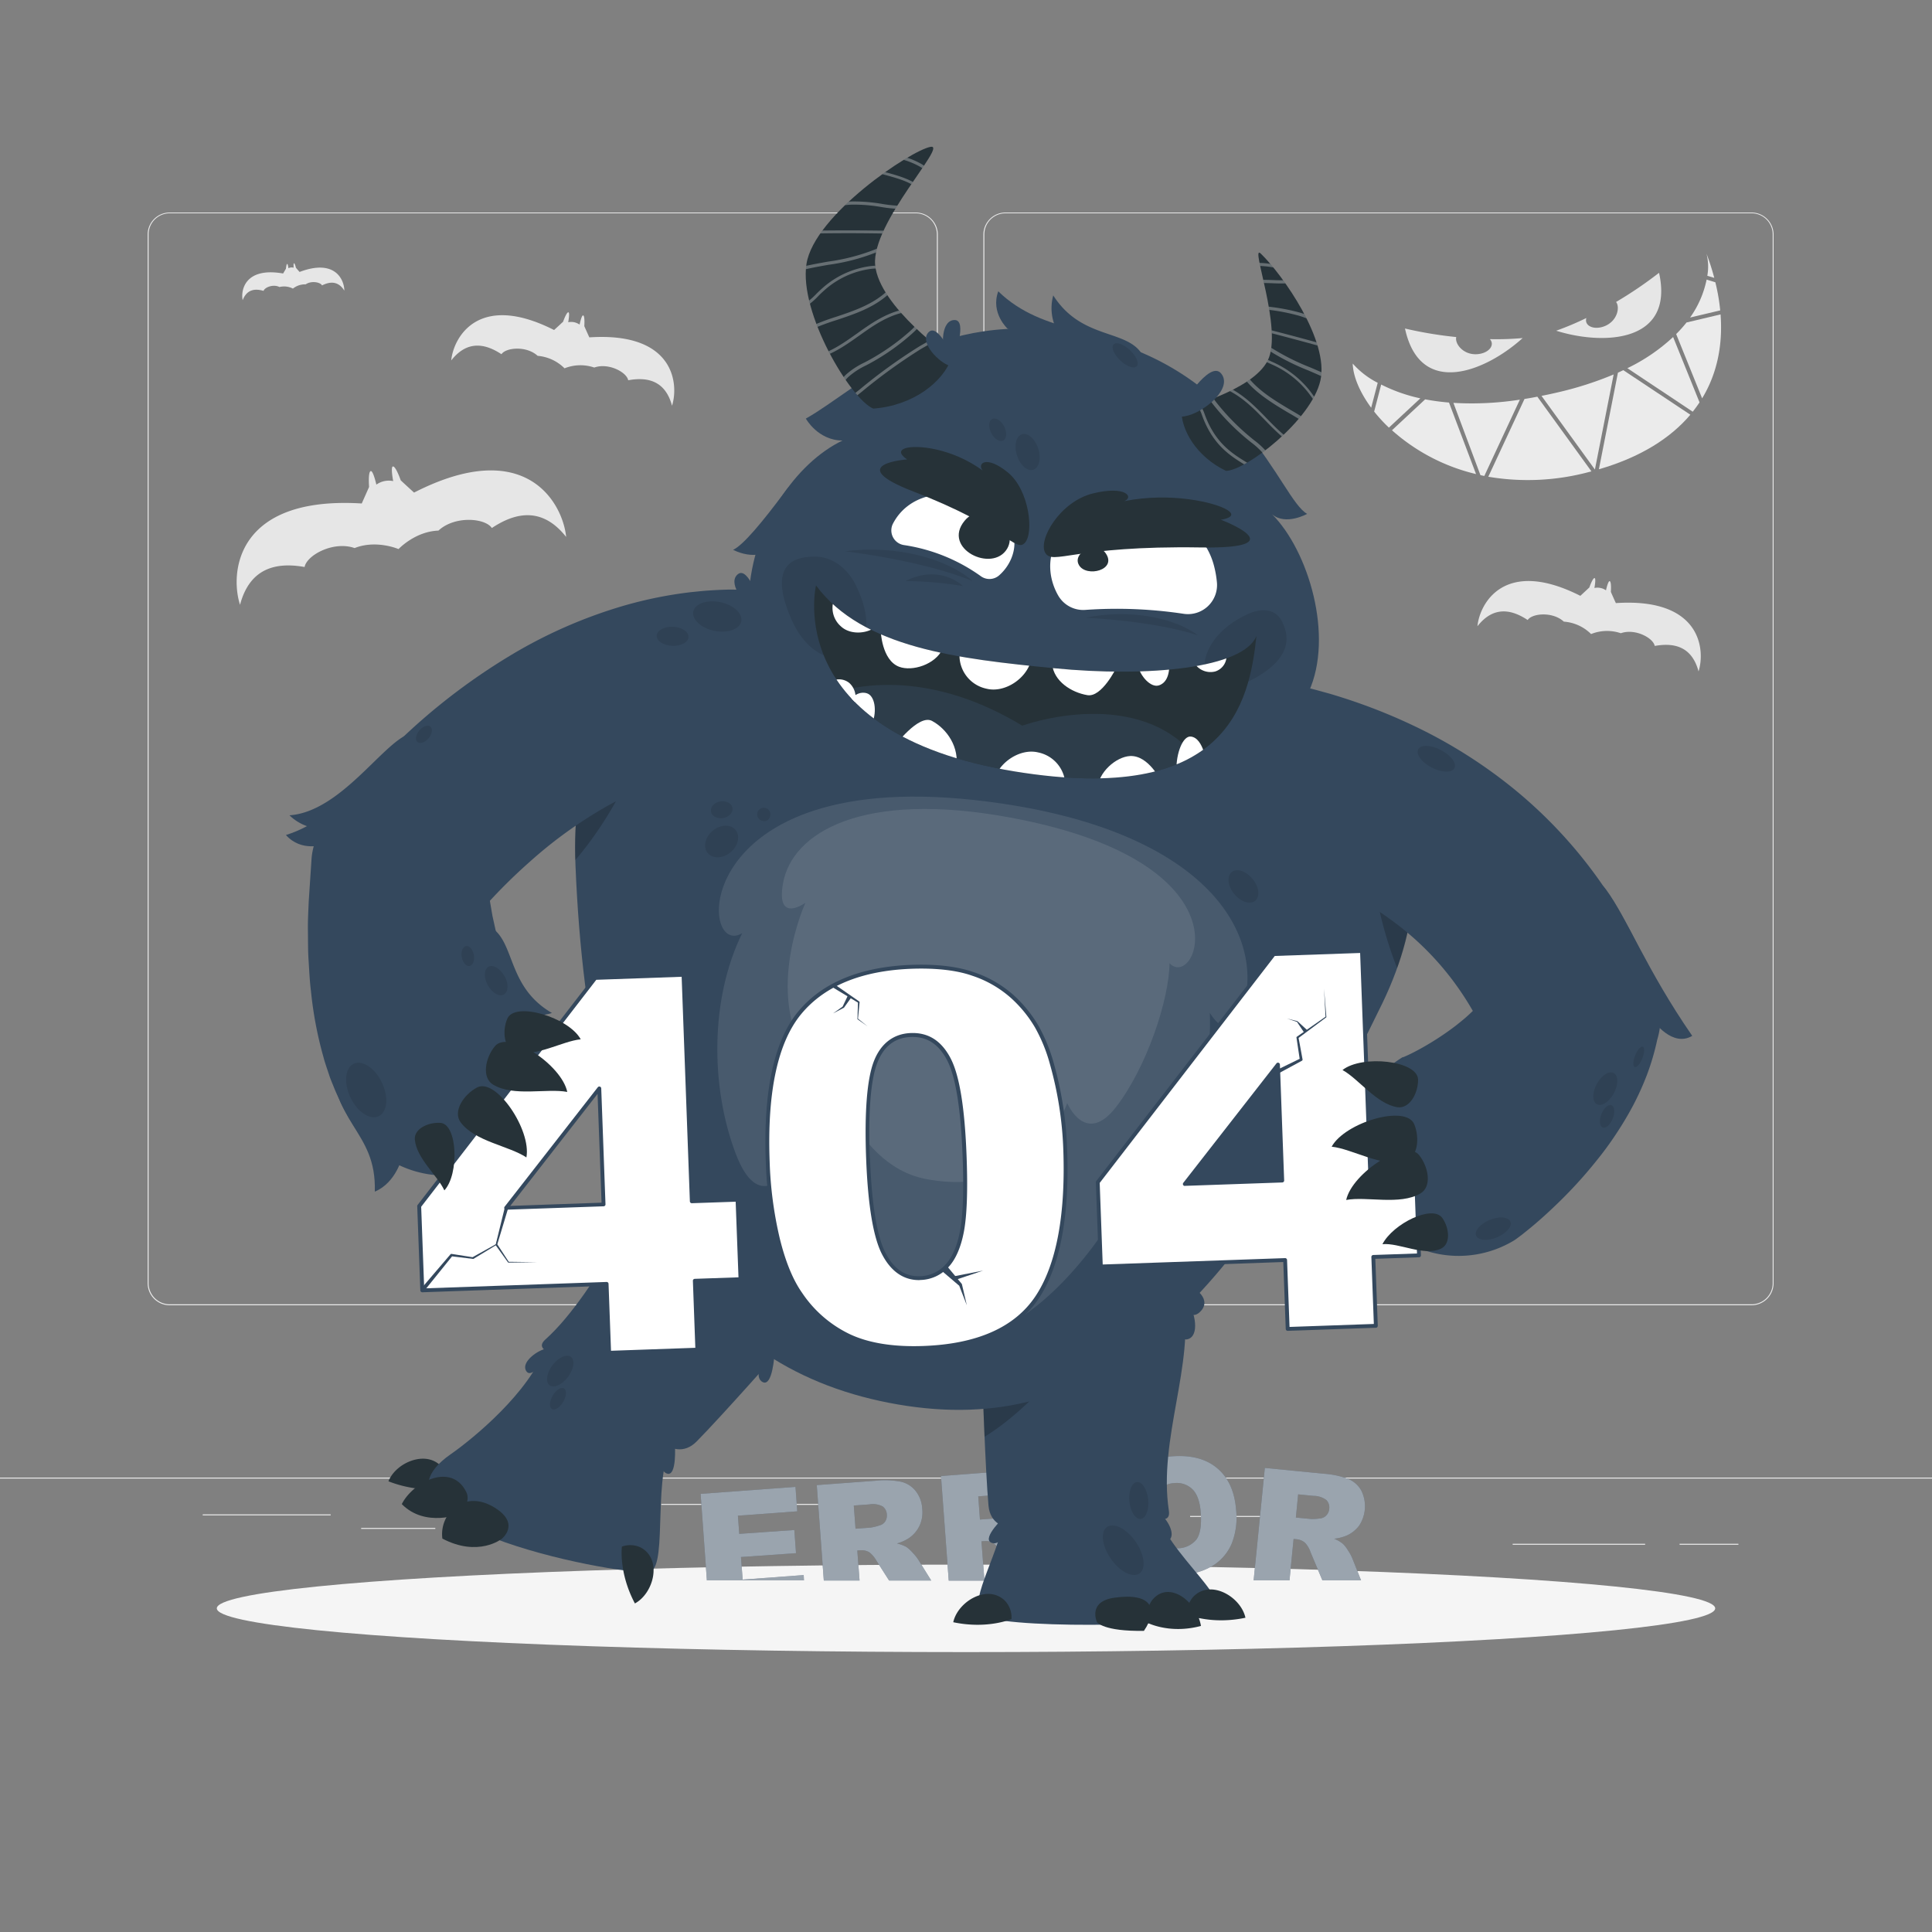 <svg xmlns="http://www.w3.org/2000/svg" xmlns:xlink="http://www.w3.org/1999/xlink" viewBox="0 0 500 500"><rect x="0" y="0" width="500" height="500" fill="#808080" stroke="none"/><defs><clipPath id="freepik--clip-path--inject-28"><path d="M211.18,151.51c12.06,16.26,37,19,61.56,21.42s49.07,0,52.43-8.34c-1.89,17.68-7.63,44-62.54,35.06C202.06,189.77,211.18,151.51,211.18,151.51Z" style="fill:none"></path></clipPath><clipPath id="freepik--clip-path-2--inject-28"><path d="M246.27,92.62c-2.15,6.24-10,12.39-20.28,13.12-5.83-2.43-19.24-24.72-17.28-37.41S235.8,38.86,240.84,38c4.6-.81-15.34,19.68-14.35,30.56S246.27,92.62,246.27,92.62Z" style="fill:none"></path></clipPath><clipPath id="freepik--clip-path-3--inject-28"><path d="M305.75,105.76c-.24,5.4,3.9,12.45,11.55,16.1,5.18-.1,22.11-13.11,24.42-23.39s-9.8-27.4-15.42-32.83c-3-2.91,5.81,19.63,1.79,27.65S305.75,105.76,305.75,105.76Z" style="fill:none"></path></clipPath></defs><g id="freepik--background-complete--inject-28"><rect y="382.4" width="500" height="0.25" style="fill:#ebebeb"></rect><rect x="52.46" y="391.92" width="33.12" height="0.25" style="fill:#ebebeb"></rect><rect x="171.14" y="389.21" width="42.53" height="0.25" style="fill:#ebebeb"></rect><rect x="93.47" y="395.43" width="19.19" height="0.25" style="fill:#ebebeb"></rect><rect x="434.67" y="399.53" width="15.23" height="0.25" style="fill:#ebebeb"></rect><rect x="391.47" y="399.53" width="34.29" height="0.25" style="fill:#ebebeb"></rect><rect x="308" y="392.33" width="23.83" height="0.25" style="fill:#ebebeb"></rect><path d="M237,337.8H43.91a5.71,5.71,0,0,1-5.7-5.71V60.66A5.71,5.71,0,0,1,43.91,55H237a5.71,5.71,0,0,1,5.71,5.71V332.09A5.71,5.71,0,0,1,237,337.8ZM43.91,55.2a5.46,5.46,0,0,0-5.45,5.46V332.09a5.46,5.46,0,0,0,5.45,5.46H237a5.47,5.47,0,0,0,5.46-5.46V60.66A5.47,5.47,0,0,0,237,55.2Z" style="fill:#ebebeb"></path><path d="M453.31,337.8H260.21a5.72,5.72,0,0,1-5.71-5.71V60.66A5.72,5.72,0,0,1,260.21,55h193.1A5.71,5.71,0,0,1,459,60.66V332.09A5.71,5.71,0,0,1,453.31,337.8ZM260.21,55.2a5.47,5.47,0,0,0-5.46,5.46V332.09a5.47,5.47,0,0,0,5.46,5.46h193.1a5.47,5.47,0,0,0,5.46-5.46V60.66a5.47,5.47,0,0,0-5.46-5.46Z" style="fill:#ebebeb"></path><path d="M103.14,142.1s4.27-4.57,10.33-4.78c4.23-3.93,12.1-3.26,13.82-.67,6.21-4.13,13.09-5.46,19.23,2.31-.84-8.56-10.24-26.37-39.36-11.48-2.63-2.39-3.45-3.17-3.45-3.17s-1.18-3.43-1.95-3.59,0,3.79,0,3.79a5.56,5.56,0,0,0-4.36.91s-.87-3.92-1.52-3.48-.36,4.08-.36,4.08-.44,1-1.9,4.28c-32.63-2-34.15,18-31.5,26.23,2.53-9.57,9.36-11.1,16.71-9.79.55-3.06,7.49-6.82,12.94-4.9C97.41,139.61,103.14,142.1,103.14,142.1Z" style="fill:#e6e6e6"></path><path d="M146.1,95.32a11.09,11.09,0,0,1,7.7-.2c3.69-1.31,8.4,1.22,8.78,3.29,5-.91,9.6.11,11.34,6.59,1.77-5.55.7-19.15-21.4-17.69-1-2.2-1.3-2.9-1.3-2.9s.18-2.45-.25-2.76S150,84,150,84a4.29,4.29,0,0,0-1.41-.61,4.14,4.14,0,0,0-1.54,0s.51-2.68,0-2.57-1.32,2.44-1.32,2.44-.55.52-2.33,2.15c-19.75-10-26.08,2.07-26.62,7.87,4.13-5.27,8.79-4.39,13-1.61,1.16-1.75,6.49-2.23,9.36.42A11.14,11.14,0,0,1,146.1,95.32Z" style="fill:#e6e6e6"></path><path d="M411.77,164.09a11.11,11.11,0,0,1,7.7-.21c3.68-1.31,8.4,1.22,8.77,3.29,5-.9,9.61.12,11.34,6.59,1.78-5.54.7-19.14-21.4-17.68-1-2.2-1.29-2.9-1.29-2.9s.18-2.46-.26-2.76-1,2.36-1,2.36a3.83,3.83,0,0,0-3-.61s.51-2.67,0-2.56-1.31,2.43-1.31,2.43-.56.53-2.33,2.16c-19.76-10-26.08,2.07-26.63,7.87,4.14-5.28,8.8-4.4,13-1.61,1.16-1.76,6.49-2.23,9.36.42A11.12,11.12,0,0,1,411.77,164.09Z" style="fill:#e6e6e6"></path><path d="M75.81,74.69a5,5,0,0,1,3.3-1.1c1.42-1,3.8-.58,4.23.27,2-1,4.17-1.22,5.77,1.35,0-2.63-2.22-8.37-11.58-4.83-.72-.81-.94-1.08-.94-1.08s-.25-1.08-.48-1.16S76,69.29,76,69.29a1.78,1.78,0,0,0-1.36.13s-.13-1.22-.34-1.1S74,69.54,74,69.54s-.17.3-.73,1.24c-9.86-1.73-11,4.33-10.47,6.91,1.09-2.82,3.22-3.06,5.41-2.41.27-.91,2.52-1.82,4.11-1A5,5,0,0,1,75.81,74.69Z" style="fill:#e6e6e6"></path><path d="M394.06,87.49c-9.46,8.58-26.52,15.69-30.45-2.47a104.7,104.7,0,0,0,13.27,2.21c-.43,1.71,1.77,4.61,5.27,4.44,3.06-.15,4.87-2.3,3.43-3.9A75.86,75.86,0,0,0,394.06,87.49Z" style="fill:#e6e6e6"></path><path d="M402.74,85.59a76.8,76.8,0,0,0,7.81-3.29c-.61,2,1.91,3.24,4.75,2.1,3.27-1.32,4-4.88,2.94-6.25a105.55,105.55,0,0,0,11.12-7.55C433.39,88.74,414.92,89.42,402.74,85.59Z" style="fill:#e6e6e6"></path><path d="M356.55,99.07l-1.69,6.45c-3-4.08-4.68-8.15-4.78-11.43A22,22,0,0,0,356.55,99.07Z" style="fill:#ebebeb"></path><path d="M367.58,103.09l-8.13,7.58a40.42,40.42,0,0,1-3.82-4.15l1.82-7A41.86,41.86,0,0,0,367.58,103.09Z" style="fill:#ebebeb"></path><path d="M375,104.18l7,18.51a50,50,0,0,1-21.76-11.34l8.59-8A60.3,60.3,0,0,0,375,104.18Z" style="fill:#ebebeb"></path><path d="M393.34,103.43l-9.2,19.75-1-.21-7-18.71A81,81,0,0,0,393.34,103.43Z" style="fill:#ebebeb"></path><path d="M397.86,102.66l14,19.33-.58.15a61.18,61.18,0,0,1-26.11,1.24l9.37-20.13C395.62,103.08,396.72,102.89,397.86,102.66Z" style="fill:#ebebeb"></path><path d="M417.61,96.91l-4.85,24.61-13.82-19.07c1.34-.26,2.73-.56,4.14-.89A88.63,88.63,0,0,0,417.61,96.91Z" style="fill:#ebebeb"></path><path d="M420.11,95.8l17.35,11.53c-5.14,6.07-12.91,11-23.67,14.12l4.93-25C419.19,96.23,419.65,96,420.11,95.8Z" style="fill:#ebebeb"></path><path d="M433,87.22l6.84,16.91c-.55.82-1.13,1.63-1.76,2.42L421.16,95.29A47.59,47.59,0,0,0,433,87.22Z" style="fill:#ebebeb"></path><path d="M441.65,65.68a62.29,62.29,0,0,1,2,6.23l-1.8-.54A13.47,13.47,0,0,0,441.65,65.68Z" style="fill:#ebebeb"></path><path d="M445.19,80.33l-7.8,1.85a25.8,25.8,0,0,0,4.28-9.82l2.26.69A50.25,50.25,0,0,1,445.19,80.33Z" style="fill:#ebebeb"></path><path d="M440.51,103.09l-6.72-16.63a34.68,34.68,0,0,0,2.68-3l8.81-2.09C445.88,89.25,444.41,96.67,440.51,103.09Z" style="fill:#ebebeb"></path></g><g id="freepik--Shadow--inject-28"><ellipse id="freepik--path--inject-28" cx="250" cy="416.24" rx="193.89" ry="11.32" style="fill:#f5f5f5"></ellipse></g><g id="freepik--Error--inject-28"><path d="M208,407.63l-15.8,1.17-.44-5.84,14.25-1-.44-6-14.25,1-.35-4.7,15.36-1.13-.46-6.33-24.55,1.81L182.94,409h25.12Z" style="fill:#34485D"></path><path d="M237.6,403.57a12.88,12.88,0,0,0-1.42-1.75,9.53,9.53,0,0,0-1.58-1.45,9.34,9.34,0,0,0-2.47-.92,11,11,0,0,0,3.13-1.41,8.09,8.09,0,0,0,2.68-3.11,8.22,8.22,0,0,0,.74-4.34A8.14,8.14,0,0,0,237,385.9a6.85,6.85,0,0,0-3.82-2.43,21.92,21.92,0,0,0-6.54-.26l-15.26,1.13,1.82,24.7h9.25l-.58-7.77.81-.06a4,4,0,0,1,2.3.52,7.26,7.26,0,0,1,1.83,2.16l3.29,5.15H241Zm-8.52-9.81a2.38,2.38,0,0,1-1.41,1,13.77,13.77,0,0,1-2.4.59l-3.86.28-.45-6,4-.29a5.5,5.5,0,0,1,3.47.52,2.73,2.73,0,0,1,1.08,2.13A2.78,2.78,0,0,1,229.08,393.76Z" style="fill:#34485D"></path><path d="M269.8,401.19a11,11,0,0,0-1.42-1.74A8.37,8.37,0,0,0,266.8,398a9.11,9.11,0,0,0-2.46-.92,10.9,10.9,0,0,0,3.12-1.41,7.92,7.92,0,0,0,3.43-7.45,8.17,8.17,0,0,0-1.74-4.7,7,7,0,0,0-3.81-2.43,22,22,0,0,0-6.54-.25L243.53,382l2,27.07h9.24L254,398.89l.81-.05a3.76,3.76,0,0,1,2.29.52,6.86,6.86,0,0,1,1.83,2.16l4.81,7.52h10.84Zm-8.51-9.8a2.45,2.45,0,0,1-1.42,1,14.63,14.63,0,0,1-2.39.58l-3.87.29-.44-6,4-.31a5.53,5.53,0,0,1,3.47.52,2.7,2.7,0,0,1,1.07,2.14A2.73,2.73,0,0,1,261.29,391.39Z" style="fill:#34485D"></path><path d="M319.91,390.86q-.53-7.16-4.83-10.83c-2.85-2.45-6.76-3.5-11.69-3.14s-8.47,2-11,4.88-3.57,6.76-3.21,11.6a16.84,16.84,0,0,0,2.67,8.5,12.53,12.53,0,0,0,5.71,4.66,18.81,18.81,0,0,0,8.41,1,16.78,16.78,0,0,0,8.11-2.46,12.49,12.49,0,0,0,4.67-5.55A18.25,18.25,0,0,0,319.91,390.86Zm-10.28,7.57a6.34,6.34,0,0,1-9.11.63c-1.2-1.22-1.92-3.34-2.14-6.33s.18-5.22,1.2-6.61a5.55,5.55,0,0,1,4.3-2.29,5.79,5.79,0,0,1,4.73,1.6c1.21,1.2,1.93,3.19,2.14,6C311,394.73,310.61,397.07,309.63,398.43Z" style="fill:#34485D"></path><path d="M351.74,394.84a9.12,9.12,0,0,0,.57-9.07,6.87,6.87,0,0,0-3.34-3,21.93,21.93,0,0,0-6.41-1.37l-15.22-1.5L324.44,409h9.28l1.06-10.72.8.08a3.86,3.86,0,0,1,2.17.92,6.7,6.7,0,0,1,1.43,2.44l3.06,7.28h10l-2.28-5.75a11.32,11.32,0,0,0-1.1-2,8.79,8.79,0,0,0-1.3-1.7,9,9,0,0,0-2.28-1.33,11.11,11.11,0,0,0,3.33-.86A8.22,8.22,0,0,0,351.74,394.84ZM344,390.52a2.73,2.73,0,0,1-.74,1.65,2.5,2.5,0,0,1-1.58.79,12.63,12.63,0,0,1-2.46.15l-3.85-.37.59-6,4,.39a5.56,5.56,0,0,1,3.33,1.1A2.79,2.79,0,0,1,344,390.52Z" style="fill:#34485D"></path><g style="opacity:0.5"><path d="M208,407.63l-15.8,1.17-.44-5.84,14.25-1-.44-6-14.25,1-.35-4.7,15.36-1.13-.46-6.33-24.55,1.81L182.94,409h25.12Z" style="fill:#fff"></path><path d="M237.6,403.57a12.88,12.88,0,0,0-1.42-1.75,9.53,9.53,0,0,0-1.58-1.45,9.34,9.34,0,0,0-2.47-.92,11,11,0,0,0,3.13-1.41,8.09,8.09,0,0,0,2.68-3.11,8.22,8.22,0,0,0,.74-4.34A8.14,8.14,0,0,0,237,385.9a6.85,6.85,0,0,0-3.82-2.43,21.92,21.92,0,0,0-6.54-.26l-15.26,1.13,1.82,24.7h9.25l-.58-7.77.81-.06a4,4,0,0,1,2.3.52,7.26,7.26,0,0,1,1.83,2.16l3.29,5.15H241Zm-8.52-9.81a2.38,2.38,0,0,1-1.41,1,13.77,13.77,0,0,1-2.4.59l-3.86.28-.45-6,4-.29a5.5,5.5,0,0,1,3.47.52,2.73,2.73,0,0,1,1.08,2.13A2.78,2.78,0,0,1,229.08,393.76Z" style="fill:#fff"></path><path d="M269.8,401.19a11,11,0,0,0-1.42-1.74A8.37,8.37,0,0,0,266.8,398a9.11,9.11,0,0,0-2.46-.92,10.9,10.9,0,0,0,3.12-1.41,7.92,7.92,0,0,0,3.43-7.45,8.17,8.17,0,0,0-1.74-4.7,7,7,0,0,0-3.81-2.43,22,22,0,0,0-6.54-.25L243.53,382l2,27.07h9.24L254,398.89l.81-.05a3.76,3.76,0,0,1,2.29.52,6.86,6.86,0,0,1,1.83,2.16l4.81,7.52h10.84Zm-8.51-9.8a2.45,2.45,0,0,1-1.42,1,14.63,14.63,0,0,1-2.39.58l-3.87.29-.44-6,4-.31a5.53,5.53,0,0,1,3.47.52,2.7,2.7,0,0,1,1.07,2.14A2.73,2.73,0,0,1,261.29,391.39Z" style="fill:#fff"></path><path d="M319.91,390.86q-.53-7.16-4.83-10.83c-2.85-2.45-6.76-3.5-11.69-3.14s-8.47,2-11,4.88-3.57,6.76-3.21,11.6a16.84,16.84,0,0,0,2.67,8.5,12.53,12.53,0,0,0,5.71,4.66,18.81,18.81,0,0,0,8.41,1,16.78,16.78,0,0,0,8.11-2.46,12.49,12.49,0,0,0,4.67-5.55A18.25,18.25,0,0,0,319.91,390.86Zm-10.28,7.57a6.34,6.34,0,0,1-9.11.63c-1.2-1.22-1.92-3.34-2.14-6.33s.18-5.22,1.2-6.61a5.55,5.55,0,0,1,4.3-2.29,5.79,5.79,0,0,1,4.73,1.6c1.21,1.2,1.93,3.19,2.14,6C311,394.73,310.61,397.07,309.63,398.43Z" style="fill:#fff"></path><path d="M351.74,394.84a9.12,9.12,0,0,0,.57-9.07,6.87,6.87,0,0,0-3.34-3,21.93,21.93,0,0,0-6.41-1.37l-15.22-1.5L324.44,409h9.28l1.06-10.72.8.08a3.86,3.86,0,0,1,2.17.92,6.7,6.7,0,0,1,1.43,2.44l3.06,7.28h10l-2.28-5.75a11.32,11.32,0,0,0-1.1-2,8.79,8.79,0,0,0-1.3-1.7,9,9,0,0,0-2.28-1.33,11.11,11.11,0,0,0,3.33-.86A8.22,8.22,0,0,0,351.74,394.84ZM344,390.52a2.73,2.73,0,0,1-.74,1.65,2.5,2.5,0,0,1-1.58.79,12.63,12.63,0,0,1-2.46.15l-3.85-.37.59-6,4,.39a5.56,5.56,0,0,1,3.33,1.1A2.79,2.79,0,0,1,344,390.52Z" style="fill:#fff"></path></g></g><g id="freepik--Character--inject-28"><path d="M307.28,336.74c2,2.67,3.31,9.1,0,9.87s-2-9.7-2-9.7C304.36,336,305.12,333.8,307.28,336.74Z" style="fill:#34485D"></path><path d="M299.92,391.48c2.11,1.48,4.7,5.88,2.42,7.28s-3.89-6.64-3.89-6.64C297.59,391.68,297.6,389.86,299.92,391.48Z" style="fill:#34485D"></path><path d="M261.37,393.31c-.14,2.57-2.5,7.1-4.9,5.9s3.58-6.81,3.58-6.81C260,391.43,261.52,390.48,261.37,393.31Z" style="fill:#34485D"></path><path d="M306.23,332.45c3.36.46,7.65,4.11,4.19,7.2s-6.43-5.54-6.43-5.54C302.63,334.12,302.53,331.94,306.23,332.45Z" style="fill:#34485D"></path><path d="M306.19,335.81c3.09,17.23-6.51,36.58-3.69,55.14.77,5.11-7.39-.26-7.39-.26s-19-1.85-24.1.13c-.88,4.79-14.38,8-15.19-1.19s-1.57-32-1.57-32S291.86,331.7,306.19,335.81Z" style="fill:#34485D"></path><path d="M260.78,353.36c-4,2.52-6.53,4.26-6.53,4.26s.22,6.65.55,14.21c8.78-5.35,16.26-14,16.26-14A41,41,0,0,0,260.78,353.36Z" style="opacity:0.2"></path><path d="M259.93,391.74c-.7,9.15-9.2,22.16-6.14,26s53.28,3.52,60,0-15.31-18-14.95-30.12C260.64,377.67,259.93,391.74,259.93,391.74Z" style="fill:#34485D"></path><path d="M260.13,414.32c-4.49-4.49-12.25.11-13.43,5.51,8.92,1.87,15.07-.82,15.07-.82A6.28,6.28,0,0,0,260.13,414.32Z" style="fill:#263238"></path><path d="M308.9,413.16c4.48-4.49,12.25.12,13.42,5.51-8.91,1.88-15.07-.82-15.07-.82A6.26,6.26,0,0,1,308.9,413.16Z" style="fill:#263238"></path><path d="M298.12,414.18c4.24-5.38,11.58.14,12.69,6.61-8.42,2.25-14.24-1-14.24-1A9,9,0,0,1,298.12,414.18Z" style="fill:#263238"></path><path d="M288.36,413.49c9.87-1.4,11.46,3,7.69,8.57-10.53.18-12.15-2.25-12.15-2.25S281.39,414.49,288.36,413.49Z" style="fill:#263238"></path><path d="M166.61,304.41c-3.21.82-8.34,4.92-6.23,7.65s7.71-6.21,7.71-6.21C169.32,305.71,170.14,303.52,166.61,304.41Z" style="fill:#34485D"></path><path d="M141.2,349.06c-2.51.6-6.54,3.73-4.93,5.88s6.06-4.75,6.06-4.75C143.29,350.1,144,348.4,141.2,349.06Z" style="fill:#34485D"></path><path d="M173.13,373.73c-1.66,2-3,6.89-.46,7.65s2-7.42,2-7.42C175.43,373.31,175,371.56,173.13,373.73Z" style="fill:#34485D"></path><path d="M198.88,350.18c-1.89,1.76-3.87,6.46-1.41,7.54s2.95-7.1,2.95-7.1C201.22,350.06,201,348.26,198.88,350.18Z" style="fill:#34485D"></path><path d="M170.15,301.77c-2.89-1.78-8.52-1.69-7.82,2.89s8.49-.19,8.49-.19C171.87,305.34,173.33,303.72,170.15,301.77Z" style="fill:#34485D"></path><path d="M180.44,293.78c-13.36,11.32-25.31,40.36-39.3,52.88-3.85,3.45,5.86,4.5,5.86,4.5s18.13,8.36,20.81,13.14c-2.38,4.25,6,15.31,12.47,8.76s21.6-23.68,21.6-23.68S194.1,299.74,180.44,293.78Z" style="fill:#34485D"></path><path d="M114.68,380.11c-3.69-5.16-12.11-1.88-14.15,3.25,8.49,3.3,15,1.65,15,1.65A6.28,6.28,0,0,0,114.68,380.11Z" style="fill:#263238"></path><path d="M174.58,373.09c-6,7-1.64,31.81-6.24,33.6S90,394.93,116.59,376.39c6.2-4.32,20.36-16.11,24.49-27.48C180.24,353.7,174.58,373.09,174.58,373.09Z" style="fill:#34485D"></path><path d="M165.91,400.54c5.55,3.09,3.26,11.82-1.6,14.43-4.26-8.05-3.36-14.71-3.36-14.71A6.28,6.28,0,0,1,165.91,400.54Z" style="fill:#263238"></path><path d="M120.67,386.12c-3.88-7.8-13.84-2.54-16.69,3.14,6.13,6.2,15.19,2.5,15.19,2.5S122,388.77,120.67,386.12Z" style="fill:#263238"></path><path d="M128.7,390.62c-8.17-5.7-15.09.89-14.22,7.56,9.31,4.9,15.36.08,15.36.08S134.48,394.65,128.7,390.62Z" style="fill:#263238"></path><path d="M232.42,363.48c51.31,8.81,86.59-23.88,125.3-103.77,21.54-44.46-4.65-75-19-80.72,6.51-14.35-.06-36.42-9.5-45.89,3.54,3,9.07-.11,9.07-.11-7-3.81-16.4-38.27-58.31-46.42-38.23-7.43-57.48,13.93-71.43,21.76,0,0,3.1,5.65,9.49,5.68-12.05,5.78-23.24,21.71-24.25,40.1-15.45.56-46.85,20.39-44.86,69.75C152.5,312.56,181.11,354.67,232.42,363.48Z" style="fill:#34485D"></path><path d="M218.7,142.68c13.39-1.79,26.73,2.07,33,7.7C238.53,144.94,218.7,142.68,218.7,142.68Z" style="opacity:0.1"></path><path d="M280.93,159.87c11.47-2.4,23.26.09,29.08,4.55C298.23,160.57,280.93,159.87,280.93,159.87Z" style="opacity:0.1"></path><path d="M234.38,150.38c5.12-2.71,10.84-2.21,14.86,1.3A93.81,93.81,0,0,0,234.38,150.38Z" style="opacity:0.1"></path><path d="M148.87,222.61c9.3-10.85,16.9-25.88,18.31-35.17a64.39,64.39,0,0,0-13.4,2.31C150.43,198.76,148.49,209.65,148.87,222.61Z" style="opacity:0.2"></path><path d="M365.69,221.73a67.69,67.69,0,0,0-10.37-4.55c-.9,8.09,1.57,21.53,6.26,33.36A68.44,68.44,0,0,0,365.69,221.73Z" style="opacity:0.2"></path><path d="M221.53,151.53c-2.26-4.65-6.42-7.63-10.94-7.48-3.29.11-12.63.53-5.8,16.18C212.36,177.58,231.18,171.32,221.53,151.53Z" style="opacity:0.1"></path><path d="M323.15,158.83c3.86-1.71,7.28-1,8.74,2.22,1.06,2.32,4,9-8.69,15.27C309.12,183.29,306.73,166.1,323.15,158.83Z" style="opacity:0.1"></path><path d="M261.69,144.6a12,12,0,0,1-3.1,4.29,3.8,3.8,0,0,1-4.83.17,45.73,45.73,0,0,0-19.84-8,3.84,3.84,0,0,1-2.85-5.49l0,0C239,120.25,267.81,130,261.69,144.6Z" style="fill:#fff"></path><path d="M249.65,134.76c4.84-5.83,14.29,1.6,11,7.24C256.87,148.38,243.67,142,249.65,134.76Z" style="fill:#263238"></path><path d="M306.24,158.84a116.12,116.12,0,0,0-25.34-1,7.47,7.47,0,0,1-7-3.65A15.89,15.89,0,0,1,272,149c-3.44-20.75,36.72-24.49,42.23-2.39a26.31,26.31,0,0,1,.72,4.24A7.53,7.53,0,0,1,306.24,158.84Z" style="fill:#fff"></path><path d="M286.13,143.15c-2.34-3.33-8.79-.12-6.88,3.12S289.23,147.54,286.13,143.15Z" style="fill:#263238"></path><path d="M211.18,151.51c12.06,16.26,37,19,61.56,21.42s49.07,0,52.43-8.34c-1.89,17.68-7.63,44-62.54,35.06C202.06,189.77,211.18,151.51,211.18,151.51Z" style="fill:#263238"></path><g style="clip-path:url(#freepik--clip-path--inject-28)"><path d="M206.25,183.3c14.24-8.17,35.45-9.34,58.3,4.5,13.29-4.44,41.14-7.72,50.18,17.91C255.39,218.69,206.25,183.3,206.25,183.3Z" style="fill:#34485D;opacity:0.5"></path><path d="M266.8,171.05c-1.3,4.77-6.92,8.32-11.47,7.19a8.8,8.8,0,0,1-7-9.17Z" style="fill:#fff"></path><path d="M243.92,168c-1.9,4-7.85,5.85-11.25,4.55-4.48-1.72-4.73-9.19-4.73-9.19Z" style="fill:#fff"></path><path d="M227.39,161.6c-2.48,2.55-7.26,2.83-9.73.53a6.34,6.34,0,0,1-1.21-8.23Z" style="fill:#fff"></path><path d="M272.29,171.9c.45,4.41,4.95,7.29,9.09,8,3.76.68,7.52-7.09,7.52-7.09Z" style="fill:#fff"></path><path d="M294.3,171.82c.86,3.45,3.62,6.19,5.61,5.56,3.35-1.07,2.63-6.26,2.63-6.26Z" style="fill:#fff"></path><path d="M308.75,170.92a4.91,4.91,0,0,0,5.76,2.85,4.18,4.18,0,0,0,2.86-4.67Z" style="fill:#fff"></path><path d="M257.22,202c1.26-4.78,6.86-8.38,11.42-7.28a8.79,8.79,0,0,1,7.06,9.12Z" style="fill:#fff"></path><path d="M284,204.33c.13-4.43,4.86-8.5,8.49-8.67,4.79-.21,8,6.53,8,6.53Z" style="fill:#fff"></path><path d="M304.45,199.62c-.12-4.78,1.71-9.22,3.73-9,3.4.34,4.11,7.35,4.11,7.35Z" style="fill:#fff"></path><path d="M247.43,198.9c1-5.53-2.42-10.29-6.23-12.33-3.48-1.86-9.78,6.65-9.78,6.65Z" style="fill:#fff"></path><path d="M225.74,187.2c1.29-3.31.63-7.14-1.37-7.77-3.35-1.07-5.76,3.59-5.76,3.59Z" style="fill:#fff"></path><path d="M220.61,183.1a4.91,4.91,0,0,0-.84-6.37,4.18,4.18,0,0,0-5.47.21Z" style="fill:#fff"></path></g><path d="M203.11,127.3c-5.77,7.78-10.8,13.82-13.39,15,5.41,2.61,8.84.5,8.84.5S209.43,118.78,203.11,127.3Z" style="fill:#34485D"></path><path d="M294.67,90.93C287.46,85,270,86.82,258.35,75.39c-2.07,5.64,2.46,9.73,2.46,9.73S302.87,97.66,294.67,90.93Z" style="fill:#34485D"></path><path d="M295.1,91c-4.4-5.7-15.46-3.45-22.52-14.55a12.44,12.44,0,0,0,1.3,9.65S300.1,97.46,295.1,91Z" style="fill:#34485D"></path><path d="M104.91,191.53C96.29,195.06,89.58,211.27,74,216.1c4,4.5,9.73,2.46,9.73,2.46S114.73,187.51,104.91,191.53Z" style="fill:#34485D"></path><path d="M85.37,270.62c0,20.88,12.1,21.45,11.63,37.77,5.54-2.31,7.1-9,7.1-9S85.38,260,85.37,270.62Z" style="fill:#34485D"></path><path d="M415.67,230.25c5.52,7.51,10.36,20.58,22.28,37.83-5.17,3.06-10-3.86-10-3.86S409.38,221.7,415.67,230.25Z" style="fill:#34485D"></path><path d="M105.75,190c-6.77,2.44-17.71,20.09-30.83,21A12.42,12.42,0,0,0,84,214.51S101.17,206.54,105.75,190Z" style="fill:#34485D"></path><path d="M127.44,240.22c5.87,4.17,4,15.31,15.4,21.94a12.39,12.39,0,0,1-9.69-.92S120.75,235.47,127.44,240.22Z" style="fill:#34485D"></path><path d="M246.27,92.62c-2.15,6.24-10,12.39-20.28,13.12-5.83-2.43-19.24-24.72-17.28-37.41S235.8,38.86,240.84,38c4.6-.81-15.34,19.68-14.35,30.56S246.27,92.62,246.27,92.62Z" style="fill:#263238"></path><path d="M305.75,105.76c-.24,5.4,3.9,12.45,11.55,16.1,5.18-.1,22.11-13.11,24.42-23.39s-9.8-27.4-15.42-32.83c-3-2.91,5.81,19.63,1.79,27.65S305.75,105.76,305.75,105.76Z" style="fill:#263238"></path><g style="clip-path:url(#freepik--clip-path-2--inject-28)"><path d="M218.49,104.14a1.5,1.5,0,0,1-1-.37,2.06,2.06,0,0,1-.65-1.36,6.67,6.67,0,0,1,2.39-5.71,20.26,20.26,0,0,1,4.44-2.86l.77-.4a57.63,57.63,0,0,0,10.89-7.57c1.42-1.25,2.75-2.64,3-4.37a.9.9,0,0,0-.08-.64,1.11,1.11,0,0,0-.77-.25c-4.91-.36-9.6,2.4-13.13,4.85-.64.44-1.27.89-1.9,1.34-3.34,2.37-6.78,4.82-10.78,5.89a7.42,7.42,0,0,1-4.31.11,3.75,3.75,0,0,1-2.72-3.37c0-1.59,1.16-3,3.45-4.17A60.89,60.89,0,0,1,216.34,82c1.28-.43,2.55-.85,3.81-1.32,3.41-1.26,7.71-3.16,10.66-6.65.6-.71,1.24-1.74.89-2.6a2.22,2.22,0,0,0-1-1c-1.53-.94-3.56-1.17-6.2-.71a22.42,22.42,0,0,0-11,5.27c-.57.5-1.11,1-1.66,1.56a18.59,18.59,0,0,1-4.57,3.6c-2.53,1.25-6.19,1-7.68-1.47-1.25-2.1-.38-4.78,1.13-6.35a12.39,12.39,0,0,1,5.82-3c2.56-.71,5.22-1.17,7.8-1.63a52.33,52.33,0,0,0,12.06-3.12,11.93,11.93,0,0,0,3.6-2.25,1.45,1.45,0,0,0,.5-.79.6.6,0,0,0-.15-.49,3,3,0,0,0-1.94-.62c-5.77-.1-11.62-.11-17.37,0-2.16.05-3.53-.72-3.65-2-.07-.86.45-1.67,1.6-2.46a21.8,21.8,0,0,1,11.38-3.83,43,43,0,0,1,7.62.58,34.81,34.81,0,0,0,8.82.46,3,3,0,0,0,2.18-1c.67-1-.22-2.5-1.39-3.4-2.33-1.78-5.14-2.57-8.11-3.4A40.21,40.21,0,0,1,224,43.58a2.86,2.86,0,0,1-1.63-1.74,1.16,1.16,0,0,1,.29-1.05,2,2,0,0,1,1-.5,20.88,20.88,0,0,1,14.54,2c2.21,1.21,3.43,2.71,3.51,4.34a.4.4,0,0,1-.38.42.39.39,0,0,1-.41-.38c-.09-1.7-1.73-2.94-3.1-3.68a20,20,0,0,0-14-1.88,1.22,1.22,0,0,0-.62.26.35.35,0,0,0-.1.35,2.17,2.17,0,0,0,1.18,1.18,40.09,40.09,0,0,0,5.39,1.8c2.91.81,5.92,1.66,8.37,3.53,1.5,1.14,2.52,3,1.57,4.47a3.68,3.68,0,0,1-2.75,1.3,36.27,36.27,0,0,1-9-.46,41.62,41.62,0,0,0-7.48-.58,21.1,21.1,0,0,0-11,3.69c-.9.62-1.31,1.19-1.26,1.74.12,1.27,2.4,1.29,2.85,1.3,5.76-.09,11.61-.08,17.39,0a3.58,3.58,0,0,1,2.52.89,1.35,1.35,0,0,1,.35,1.1,2.17,2.17,0,0,1-.74,1.27,12.75,12.75,0,0,1-3.84,2.41,52.82,52.82,0,0,1-12.23,3.17c-2.56.45-5.21.92-7.73,1.61a11.75,11.75,0,0,0-5.46,2.77c-1.27,1.32-2.06,3.65-1,5.4,1.26,2.12,4.43,2.25,6.65,1.16A18.31,18.31,0,0,0,211.32,76c.55-.54,1.11-1.08,1.69-1.58A23.14,23.14,0,0,1,224.39,69c2.85-.49,5.06-.23,6.75.81a2.94,2.94,0,0,1,1.29,1.37c.4,1,0,2.15-1,3.41-3.08,3.63-7.49,5.59-11,6.88-1.26.47-2.54.9-3.82,1.33A59.3,59.3,0,0,0,208.4,86c-2,1-3,2.2-3,3.47a3,3,0,0,0,2.18,2.62,6.72,6.72,0,0,0,3.85-.12c3.87-1,7.25-3.45,10.53-5.77.63-.46,1.27-.91,1.91-1.35,3.64-2.52,8.48-5.37,13.64-5a1.76,1.76,0,0,1,1.33.56,1.59,1.59,0,0,1,.25,1.21c-.23,2-1.68,3.52-3.21,4.87a58.07,58.07,0,0,1-11,7.68l-.77.4a19.57,19.57,0,0,0-4.27,2.74,5.88,5.88,0,0,0-2.15,5,1.39,1.39,0,0,0,.38.88c.61.51,1.71-.25,2.15-.59l2.29-1.82a140.51,140.51,0,0,1,15.28-11.05c7.14-4.24,14.07-6.55,20.61-6.85a.4.4,0,0,1,.41.38.39.39,0,0,1-.38.41c-6.4.3-13.21,2.56-20.24,6.74a141.85,141.85,0,0,0-15.19,11l-2.29,1.82A3.68,3.68,0,0,1,218.49,104.14Z" style="fill:#fff;opacity:0.3"></path></g><g style="clip-path:url(#freepik--clip-path-3--inject-28)"><path d="M327.57,123.71a3.46,3.46,0,0,1-2.06-1.11l-.24-.21a27.19,27.19,0,0,0-3.14-2.13c-3.72-2.29-8.36-5.14-11.12-13-2-5.74-9.42-8-15.94-9.92L293,96.75a.41.41,0,0,1-.26-.5.4.4,0,0,1,.5-.26l2,.62c6.71,2,14.31,4.3,16.47,10.42,2.67,7.56,7.17,10.33,10.78,12.55a27.28,27.28,0,0,1,3.24,2.2l.25.22c.58.51,1.24,1.08,1.79.88a1.09,1.09,0,0,0,.52-.57c.58-1.25.21-2.94-1-4.52a20.26,20.26,0,0,0-3.52-3.32l-.66-.53a59.86,59.86,0,0,1-9-9.07c-1.19-1.5-2.26-3.13-2.05-4.84a1.3,1.3,0,0,1,.54-1,1.93,1.93,0,0,1,1.4-.11c5.05,1,9.09,4.58,12.06,7.56.52.52,1,1,1.55,1.58,2.66,2.74,5.4,5.57,8.92,7.41a8.11,8.11,0,0,0,3.7,1.11h0c1.11,0,2.37-.53,2.64-1.5.33-1.23-1-2.59-2.17-3.51a66.08,66.08,0,0,0-7.23-4.73c-1.14-.68-2.28-1.36-3.4-2.07-3.1-2-6.94-4.68-9.12-8.42-1-1.68-.66-2.63-.22-3.13a2.78,2.78,0,0,1,1.56-.79A11.08,11.08,0,0,1,329,93.54a25.28,25.28,0,0,1,9.8,7.36c.45.56.86,1.14,1.28,1.72a17.68,17.68,0,0,0,3.48,3.93c1.92,1.48,5.08,2.16,6.71.81,1.34-1.12,1.1-3.11.16-4.5a12.78,12.78,0,0,0-4.68-3.67c-2.29-1.21-4.74-2.28-7.12-3.3a61.56,61.56,0,0,1-11.12-5.74,13.52,13.52,0,0,1-3.17-2.94,1.86,1.86,0,0,1-.45-1.28,1.11,1.11,0,0,1,.49-.8,3.73,3.73,0,0,1,2.73-.14c5.58,1.41,11.23,2.92,16.8,4.49,1.31.37,2.75.44,3-.26.15-.39-.13-.94-.83-1.65a23.94,23.94,0,0,0-9.81-5.83A51.3,51.3,0,0,0,329,80.26a43.48,43.48,0,0,1-8.8-2,4,4,0,0,1-2.36-1.77,1.75,1.75,0,0,1,0-1.45,4.19,4.19,0,0,1,2.51-1.88c2.78-.88,5.86-.78,8.85-.69a45.43,45.43,0,0,0,5.6-.05,2,2,0,0,0,1.37-.62.17.17,0,0,0,0-.2,1.4,1.4,0,0,0-.55-.38,23.56,23.56,0,0,0-13.95-2.12c-1.47.25-3.32.82-3.75,2.13a.4.4,0,0,1-.5.25.4.4,0,0,1-.25-.5c.44-1.34,1.95-2.26,4.37-2.66a24.36,24.36,0,0,1,14.43,2.19,1.94,1.94,0,0,1,.86.66,1,1,0,0,1,.08,1,2.59,2.59,0,0,1-2,1.07,45.16,45.16,0,0,1-5.7.06c-3-.1-5.93-.19-8.58.64a3.36,3.36,0,0,0-2,1.46.93.93,0,0,0,0,.8,3.36,3.36,0,0,0,1.91,1.35,43.33,43.33,0,0,0,8.64,1.92,51.2,51.2,0,0,1,7.47,1.5,24.91,24.91,0,0,1,10.14,6c.35.36,1.42,1.43,1,2.5s-1.89,1.32-4,.74c-5.56-1.57-11.2-3.08-16.77-4.5a3.08,3.08,0,0,0-2.09,0,.3.3,0,0,0-.16.24,1.19,1.19,0,0,0,.31.71,12.57,12.57,0,0,0,3,2.76,60.58,60.58,0,0,0,11,5.66c2.38,1,4.85,2.1,7.17,3.34a13.44,13.44,0,0,1,5,3.92c1.13,1.68,1.39,4.13-.32,5.55-2,1.64-5.54.87-7.7-.79a18.47,18.47,0,0,1-3.63-4.1c-.41-.57-.82-1.14-1.26-1.69a24.47,24.47,0,0,0-9.49-7.12,10.41,10.41,0,0,0-6.18-1,2.05,2.05,0,0,0-1.13.54c-.49.56-.1,1.51.31,2.21,2.09,3.59,5.83,6.24,8.85,8.15,1.12.71,2.25,1.38,3.39,2.06a66.59,66.59,0,0,1,7.31,4.79c2,1.56,2.8,3,2.44,4.34a3.37,3.37,0,0,1-3.4,2.08h0a8.74,8.74,0,0,1-4.07-1.2c-3.63-1.9-6.42-4.78-9.12-7.56-.51-.53-1-1-1.54-1.57-2.89-2.9-6.82-6.36-11.66-7.35a1.4,1.4,0,0,0-.81,0c-.1.06-.16.19-.18.41-.18,1.42.8,2.88,1.88,4.24a59.26,59.26,0,0,0,8.89,9l.65.53a21.06,21.06,0,0,1,3.66,3.45c1.39,1.82,1.78,3.81,1.07,5.34a1.75,1.75,0,0,1-1,1A1.63,1.63,0,0,1,327.57,123.71Z" style="fill:#fff;opacity:0.3"></path></g><path d="M236.42,127.22c24.08,9.28,26.42,15.85,28.81,13.27s1.17-13.7-4.43-18.25-8-2.27-6.48-.47c-8.08-5.88-17.21-6.68-20-5.77s.44,2.9.44,2.9S217.92,120.08,236.42,127.22Z" style="fill:#263238"></path><path d="M310.73,141.68c-32.93-.53-38.29,4.71-40.22,1.38s3.78-13.25,12.34-15.36,10.67,1,8.09,2c12.09-2.41,23.55.33,26.66,2.26s-1.64,2.55-1.64,2.55S336,142.08,310.73,141.68Z" style="fill:#263238"></path><path d="M244.81,92.43c-1.32-3-1.21-9.6,2.24-9.61s-.21,9.9-.21,9.9C247.49,93.79,246.26,95.77,244.81,92.43Z" style="fill:#34485D"></path><path d="M195.08,157.58c-2.91-1.61-6.82-6.87-4.09-9s5.87,8,5.87,8C198,157,198.26,159.34,195.08,157.58Z" style="fill:#34485D"></path><path d="M245.28,94.48c-3-1.34-7.41-6.23-4.88-8.58S247,93.31,247,93.31C248.17,93.65,248.61,96,245.28,94.48Z" style="fill:#34485D"></path><path d="M307.54,107.52c4.47-1.22,11.52-7.08,8.51-10.84s-10.6,8.88-10.6,8.88C303.72,105.78,302.63,108.86,307.54,107.52Z" style="fill:#34485D"></path><path d="M259.54,208c49.49,7.38,66.27,30.67,62.89,49.88-2.71,15.48-9.33,4.25-9.33,4.25s2,36.55-19.17,55c-6.74,5.85-5.46-2.78-5.46-2.78S267.63,350.45,242.2,347c-37.18-5.08-38.72-43.73-38.72-43.73s-7.2,10.89-13.1-4.76c-6.51-17.24-6.65-40,1.7-57C180.35,248.64,177.93,195.79,259.54,208Z" style="fill:#fff;opacity:0.1"></path><path d="M261.38,211.57c-38.27-7.06-56.43,3.91-58.74,17.06-1.86,10.59,5.81,5,5.81,5s-10.61,23,.41,39.89c3.5,5.36,4.71-.49,4.71-.49s6.32,28.23,25.9,32.06c28.64,5.61,36.72-19.63,36.72-19.63s4.73,11.3,12.67,1,13.71-27.8,13.81-37.18C309.54,256.61,324.49,223.22,261.38,211.57Z" style="fill:#fff;opacity:0.1"></path><path d="M193.58,198.62c-.23.47-.43.55-.63.55l-.59,0-1.17-.06h-2.37l-2.37.11c-.8.06-1.59.16-2.39.22a61.61,61.61,0,0,0-9.63,1.9,82.63,82.63,0,0,0-19.26,8.41A114.74,114.74,0,0,0,137,223.12a140.12,140.12,0,0,0-16.11,16.82l4.88-14.05.74,5.67.94,5.49c.4,1.76.76,3.54,1.19,5.25s.86,3.38,1.41,4.91a44.5,44.5,0,0,0,3.46,8.28,16.26,16.26,0,0,0,.93,1.53,4,4,0,0,0,.45.62,5,5,0,0,0,.42.52l.37.37c.11.09.19.08.26.14s0-.05,0-.08a.22.22,0,0,0,0-.15,3,3,0,0,0-.21-.4l-.34-.48-.2-.25-.4-.45-.46-.48A27.75,27.75,0,1,1,95,295.51l-.59-.63-.54-.6-.46-.57c-.29-.35-.64-.79-.87-1.1-.41-.56-.81-1.13-1.2-1.7s-.63-1-.94-1.5-.63-1-.85-1.43c-.47-.89-1-1.81-1.4-2.67L87,282.79c-.38-.84-.66-1.6-1-2.41s-.64-1.61-.88-2.36c-.5-1.52-1.07-3.1-1.44-4.56a98.59,98.59,0,0,1-3.2-16.93c-.35-2.74-.44-5.34-.62-8s-.13-5.17-.17-7.74.11-5.05.21-7.54l.49-7.38.23-3.48a17,17,0,0,1,4.65-10.58A186.36,186.36,0,0,1,106.19,189a161.22,161.22,0,0,1,25.29-19,124.65,124.65,0,0,1,30.32-13.35,108,108,0,0,1,17-3.4c1.46-.14,2.91-.31,4.37-.41s2.93-.18,4.4-.23,3,0,4.43,0l2.21.08,1.11,0a1.26,1.26,0,0,1,1.07.61,33.76,33.76,0,0,1,2.67,34.2Z" style="fill:#34485D"></path><path d="M336.94,178.18a1,1,0,0,1,1-.31l.9.23,1.81.47,3.62,1c2.4.72,4.8,1.48,7.18,2.32a145.24,145.24,0,0,1,14.11,5.79,128,128,0,0,1,26.28,16.53,120.3,120.3,0,0,1,21.61,23A118.72,118.72,0,0,1,428.2,255l.29.79a21,21,0,0,1,.4,13.29h0a63.42,63.42,0,0,1-2.69,9.16,73.83,73.83,0,0,1-3.67,8.07c-1.34,2.51-2.77,4.87-4.26,7.12s-3,4.35-4.63,6.37a117,117,0,0,1-10,11.12c-1.75,1.71-3.53,3.37-5.39,5-.93.81-1.87,1.61-2.87,2.41l-1.53,1.23-.84.63c-.35.26-.5.39-1.15.82a27.75,27.75,0,0,1-28.75-47.48c-.24.18,0,.06.07.05s.23-.08.37-.15l.85-.38c.6-.27,1.22-.59,1.84-.91,1.24-.65,2.49-1.35,3.7-2.08a73.32,73.32,0,0,0,6.8-4.61c1-.8,2-1.59,2.87-2.37s1.67-1.55,2.39-2.28,1.3-1.42,1.84-2l1.28-1.64h0l.69,14.08a76,76,0,0,0-9.51-17.07,74.59,74.59,0,0,0-13.52-14,85.51,85.51,0,0,0-17-10.51,95.47,95.47,0,0,0-9.56-3.87c-1.64-.58-3.31-1.1-5-1.59l-2.54-.71-1.29-.33-.64-.16c-.22-.06-.41-.2-.51-.71l-1.38-6.76A40,40,0,0,1,336.94,178.18Z" style="fill:#34485D"></path><path d="M191.83,160.84c-.43,2-3.55,3.13-7,2.41s-5.84-3-5.41-5,3.55-3.13,7-2.41S192.26,158.79,191.83,160.84Z" style="opacity:0.1"></path><path d="M178.17,164.85c0,1.36-1.94,2.38-4.21,2.29s-4.06-1.28-4-2.64,1.94-2.38,4.21-2.29S178.23,163.49,178.17,164.85Z" style="opacity:0.1"></path><path d="M294.18,94.79c-.7.74-2.6.07-4.25-1.49s-2.43-3.42-1.73-4.16,2.6-.06,4.25,1.5S294.87,94.06,294.18,94.79Z" style="opacity:0.1"></path><path d="M267.4,121.57c-1.52.49-3.4-1.18-4.21-3.72s-.22-5,1.3-5.46,3.4,1.18,4.21,3.72S268.92,121.09,267.4,121.57Z" style="opacity:0.1"></path><path d="M259.63,114c-.93.47-2.31-.39-3.1-1.93s-.68-3.17.25-3.64,2.3.39,3.09,1.93S260.55,113.55,259.63,114Z" style="opacity:0.1"></path><path d="M130.4,257.38c-1.19.66-3.05-.41-4.15-2.39s-1-4.13.15-4.79,3,.4,4.15,2.39S131.59,256.72,130.4,257.38Z" style="opacity:0.1"></path><path d="M121.5,250c-.86.14-1.74-.91-2-2.34s.28-2.69,1.14-2.83,1.73.91,2,2.33S122.35,249.85,121.5,250Z" style="opacity:0.1"></path><path d="M108.05,192.05c-.67-.55-.46-1.9.46-3s2.22-1.57,2.88-1,.46,1.91-.46,3S108.72,192.6,108.05,192.05Z" style="opacity:0.1"></path><path d="M98,288.88c-2.25,1.07-5.52-1.1-7.3-4.85s-1.42-7.65.83-8.72,5.51,1.1,7.3,4.85S100.27,287.81,98,288.88Z" style="opacity:0.1"></path><path d="M183.17,220.79c-1.28-1.53-.72-4.12,1.26-5.78s4.62-1.77,5.91-.24.72,4.12-1.25,5.78S184.46,222.32,183.17,220.79Z" style="opacity:0.1"></path><path d="M184,210c-.19-1.19.9-2.36,2.44-2.6s2.94.52,3.13,1.71-.9,2.36-2.44,2.6S184.16,211.22,184,210Z" style="opacity:0.1"></path><path d="M197.3,212.43a1.71,1.71,0,1,1,1.9-.9A1.5,1.5,0,0,1,197.3,212.43Z" style="opacity:0.1"></path><path d="M418.09,278.09c.91,1.17.45,3.75-1,5.76s-3.37,2.7-4.28,1.53-.45-3.74,1-5.75S417.19,276.93,418.09,278.09Z" style="opacity:0.1"></path><path d="M417.31,286.2c.67.62.59,2.33-.18,3.83s-1.95,2.21-2.62,1.59-.6-2.33.18-3.83S416.64,285.58,417.31,286.2Z" style="opacity:0.1"></path><path d="M148.14,351.61c.72,1.29-.1,3.77-1.84,5.55s-3.74,2.18-4.46.89.1-3.77,1.84-5.55S147.41,350.33,148.14,351.61Z" style="opacity:0.1"></path><path d="M146.18,359.52c.58.71.25,2.39-.74,3.76s-2.25,1.9-2.83,1.19-.24-2.39.74-3.76S145.61,358.81,146.18,359.52Z" style="opacity:0.1"></path><path d="M391,316.63c0,1.42-2,3.17-4.48,3.91s-4.56.19-4.59-1.22,2-3.17,4.48-3.91S390.92,315.22,391,316.63Z" style="opacity:0.1"></path><path d="M294.7,383.6c1.37.37,2.49,2.78,2.5,5.39s-1.09,4.44-2.46,4.07-2.49-2.78-2.5-5.39S293.33,383.23,294.7,383.6Z" style="opacity:0.1"></path><path d="M319.27,225.39c1.61-.66,4,.6,5.43,2.82s1.22,4.56-.38,5.22-4.05-.6-5.44-2.82S317.66,226.05,319.27,225.39Z" style="opacity:0.1"></path><path d="M287.77,394.78c2.42-.08,5.69,2.72,7.3,6.26s1,6.47-1.45,6.56-5.69-2.72-7.31-6.26S285.35,394.87,287.77,394.78Z" style="opacity:0.1"></path><path d="M425.31,271c.4.47.17,2-.49,3.38s-1.52,2.12-1.92,1.65-.16-2,.5-3.38S424.92,270.56,425.31,271Z" style="opacity:0.1"></path><path d="M367.33,193.56c1.13-1,4-.5,6.43,1.05s3.46,3.61,2.33,4.58-4,.51-6.43-1.05S366.2,194.54,367.33,193.56Z" style="opacity:0.1"></path><path d="M157,332.27l-47.7,1.67-.8-21.79,45.59-59.07,22.82-.8L179,310.9l11.83-.41.75,20.56-11.82.41.65,17.83-22.82.8Zm-.76-20.56-1.1-30L131,312.59Z" style="fill:#fff"></path><path d="M157.63,350.59a.5.5,0,0,1-.5-.48l-.64-17.33-47.19,1.66a.51.51,0,0,1-.52-.48l-.8-21.79a.48.48,0,0,1,.1-.33l45.6-59.06a.51.51,0,0,1,.37-.2l22.82-.8a.51.51,0,0,1,.52.48l2.13,58.13,11.33-.4a.5.5,0,0,1,.52.48l.75,20.56a.49.49,0,0,1-.13.36.52.52,0,0,1-.35.16l-11.33.4.64,17.32a.47.47,0,0,1-.14.36.46.46,0,0,1-.34.16l-22.82.8ZM157,331.77a.5.5,0,0,1,.49.48l.64,17.33,21.82-.77-.63-17.33a.49.49,0,0,1,.13-.36.54.54,0,0,1,.35-.16l11.32-.39L190.39,311l-11.33.39a.5.5,0,0,1-.52-.48l-2.13-58.12-22.09.78L109,312.31l.78,21.12,47.2-1.66Zm-26-18.68a.5.5,0,0,1-.45-.27.49.49,0,0,1,.05-.53l24.11-30.91a.5.5,0,0,1,.89.29l1.1,30a.49.49,0,0,1-.13.36.57.57,0,0,1-.35.16l-25.2.88Zm23.65-30-22.6,29,23.63-.84Z" style="fill:#34485D"></path><path d="M198.68,300.51q-1-27.19,8.28-38.4T236,250.2q9.51-.33,15.71,1.83a28.92,28.92,0,0,1,10.19,5.83,33.26,33.26,0,0,1,6.37,7.79,41.94,41.94,0,0,1,3.92,9.67,92.33,92.33,0,0,1,3.45,22.16q1,25.95-7.28,38.3t-29.45,13.09q-11.9.4-19.36-3.17a31.25,31.25,0,0,1-12.43-10.83q-3.61-5.14-5.84-14.23A100.29,100.29,0,0,1,198.68,300.51Zm26-.85q.67,18.22,4.09,24.78t9.47,6.34a9.6,9.6,0,0,0,6.81-3.07q2.82-2.94,4-9.1t.68-19.11q-.69-19-4.12-25.43t-9.78-6.2q-6.5.22-9.14,7T224.65,299.66Z" style="fill:#fff"></path><path d="M236.53,349.41c-6.89,0-12.65-1.09-17.17-3.26a32,32,0,0,1-12.63-11c-2.42-3.46-4.41-8.3-5.9-14.39a100.55,100.55,0,0,1-2.65-20.23c-.67-18.18,2.16-31.21,8.39-38.74S222.73,250.17,236,249.7c6.37-.21,11.72.41,15.89,1.86a29.44,29.44,0,0,1,10.37,5.93,33.78,33.78,0,0,1,6.46,7.91,43.36,43.36,0,0,1,4,9.78,93.91,93.91,0,0,1,3.46,22.28c.64,17.33-1.84,30.32-7.36,38.6S253.2,348.86,239,349.37C238.14,349.39,237.33,349.41,236.53,349.41Zm-37.35-48.92a99.91,99.91,0,0,0,2.62,20c1.47,6,3.4,10.7,5.76,14.06a30.9,30.9,0,0,0,12.24,10.67c4.88,2.34,11.32,3.4,19.12,3.12,13.91-.49,23.68-4.82,29.05-12.87s7.83-20.89,7.21-38a92.83,92.83,0,0,0-3.44-22,41.43,41.43,0,0,0-3.88-9.56,32.23,32.23,0,0,0-6.27-7.67,28.5,28.5,0,0,0-10-5.73c-4-1.41-9.27-2-15.52-1.8-13,.46-22.65,4.4-28.71,11.72S198.52,282.57,199.18,300.49Zm38.66,30.8c-4,0-7.24-2.23-9.54-6.62s-3.7-12.83-4.15-25h0c-.44-12,.24-20.44,2-25s5.06-7.16,9.59-7.32,7.88,2,10.24,6.47,3.72,13,4.18,25.64c.32,8.63.08,15.1-.69,19.22s-2.17,7.34-4.11,9.35a10.1,10.1,0,0,1-7.15,3.23Zm-12.69-31.65c.44,12,1.8,20.28,4,24.56s5.14,6.22,9,6.08a9.15,9.15,0,0,0,6.46-2.92c1.8-1.87,3.1-4.85,3.85-8.84s1-10.45.67-19c-.46-12.53-1.82-21-4.06-25.21s-5.25-6.08-9.32-5.94-7,2.33-8.7,6.68-2.39,12.7-1.95,24.59Z" style="fill:#34485D"></path><path d="M215.86,254.66l6.5,4.52h0a.25.25,0,0,1,.1.21l-.42,4.33,0-.09,2.51,2-2.64-1.86a.11.11,0,0,1,0-.09h0l.14-4.35.11.22-6.78-4.1Z" style="fill:#34485D"></path><path d="M220.32,258.13l-1.93,2.7,0,0-.05,0-2.73,1.43,2.51-1.79-.07.07,1.43-3Z" style="fill:#34485D"></path><path d="M245.12,327.72l3.79,4.55,0,.05a.47.47,0,0,1,.05.1l1.25,5.37-2-5.14.1.15L243.85,329Z" style="fill:#34485D"></path><polygon points="246.89 330.3 254.42 328.83 247.15 331.27 246.89 330.3" style="fill:#34485D"></polygon><path d="M332.59,326.1l-47.69,1.67L284.1,306l45.59-59.07,22.82-.8,2.15,58.62,11.83-.41.75,20.56-11.83.41.66,17.83-22.82.8Zm-.75-20.56-1.1-30-24.1,30.9Z" style="fill:#fff"></path><path d="M333.25,344.42a.5.5,0,0,1-.5-.48l-.64-17.33-47.2,1.66a.49.49,0,0,1-.51-.48l-.8-21.8a.47.47,0,0,1,.1-.32l45.59-59.06a.51.51,0,0,1,.38-.2l22.82-.8a.5.5,0,0,1,.52.48l2.13,58.13,11.33-.4a.5.5,0,0,1,.52.48l.75,20.56a.49.49,0,0,1-.13.36.52.52,0,0,1-.35.16l-11.33.4.64,17.32a.52.52,0,0,1-.14.36.46.46,0,0,1-.35.16l-22.82.8Zm-.66-18.82a.5.5,0,0,1,.5.48l.64,17.33,21.82-.77-.64-17.33a.51.51,0,0,1,.49-.52l11.32-.39L366,304.83l-11.33.4a.5.5,0,0,1-.52-.48L352,246.63l-22.09.77L284.6,306.14l.78,21.11,47.2-1.65Zm-25.95-18.68a.5.5,0,0,1-.4-.81l24.1-30.9a.5.5,0,0,1,.55-.17.52.52,0,0,1,.35.46l1.1,30a.53.53,0,0,1-.13.36.6.6,0,0,1-.35.16l-25.21.88Zm23.65-30-22.6,29,23.63-.83Z" style="fill:#34485D"></path><path d="M330.57,276.84l6-2.92-.18.36-.86-5.74h0a.23.23,0,0,1,.09-.23l7.48-5.22-.05.09-.39-7.34.6,7.33a.13.13,0,0,1,0,.09l-7.31,5.45.1-.24,1.05,5.71a.33.33,0,0,1-.17.34h0L331,277.73Z" style="fill:#34485D"></path><path d="M108.89,333.62l7.69-9h0a.32.32,0,0,1,.3-.11l5.54.87-.15,0,6.1-3.4,0,.06,2.69-9.47-2.49,9.53a.1.1,0,0,1-.05.06l-6,3.64a.2.2,0,0,1-.15,0h0l-5.56-.68.3-.12-7.43,9.21Z" style="fill:#34485D"></path><path d="M131.5,312.72l-2.84,9.44,0-.2,3,4.59-.09,0,7.5.1-7.5.11a.12.12,0,0,1-.09-.05l-3.19-4.44a.22.22,0,0,1,0-.19h0l2.35-9.57Z" style="fill:#34485D"></path><path d="M337.55,267.28l-1.88-2.8.05,0-2.7-.89,2.76.69,0,0h0l2.47,2.27Z" style="fill:#34485D"></path><path d="M131.29,263.63c2-4.56,15.93-.31,19,5.34-4.77.47-11.51,4.63-16.83,3.28C130.39,271.48,129.92,266.84,131.29,263.63Z" style="fill:#263238"></path><path d="M128.09,270.75c3.56-4.28,17.24,4.78,18.72,11.84-5.28-1-13.87,1.3-19.17-1.87C124.6,278.91,125.58,273.77,128.09,270.75Z" style="fill:#263238"></path><path d="M123.46,281.44c4.93-2.6,14.11,11,12.77,18.1-4.49-3-13.31-4.11-17-9.06C117.11,287.64,120,283.27,123.46,281.44Z" style="fill:#263238"></path><path d="M114,290.6c4.39.31,4.89,13.26,1,17.47-1.78-3.86-7.23-8.3-7.64-13.16C107.12,292.12,110.87,290.38,114,290.6Z" style="fill:#263238"></path><path d="M367,279.46c0-5-14.52-6.54-19.56-2.54,4.2,2.31,8.77,8.77,14.2,9.62C364.78,287,367,283,367,279.46Z" style="fill:#263238"></path><path d="M366,290.94c-2.15-5.14-17.88-.5-21.37,5.82,5.35.57,12.87,5.31,18.87,3.84C366.93,299.76,367.5,294.56,366,290.94Z" style="fill:#263238"></path><path d="M367.24,298.91c-3.51-4.32-17.29,4.59-18.85,11.64,5.3-1,13.86,1.44,19.19-1.67C370.65,307.1,369.72,302,367.24,298.91Z" style="fill:#263238"></path><path d="M373.29,315.24c-2.51-3.61-12.77,1.43-15.52,6.76,4.23-.45,10.83,3.25,15.21,1.12C375.5,321.89,375.07,317.78,373.29,315.24Z" style="fill:#263238"></path></g></svg>